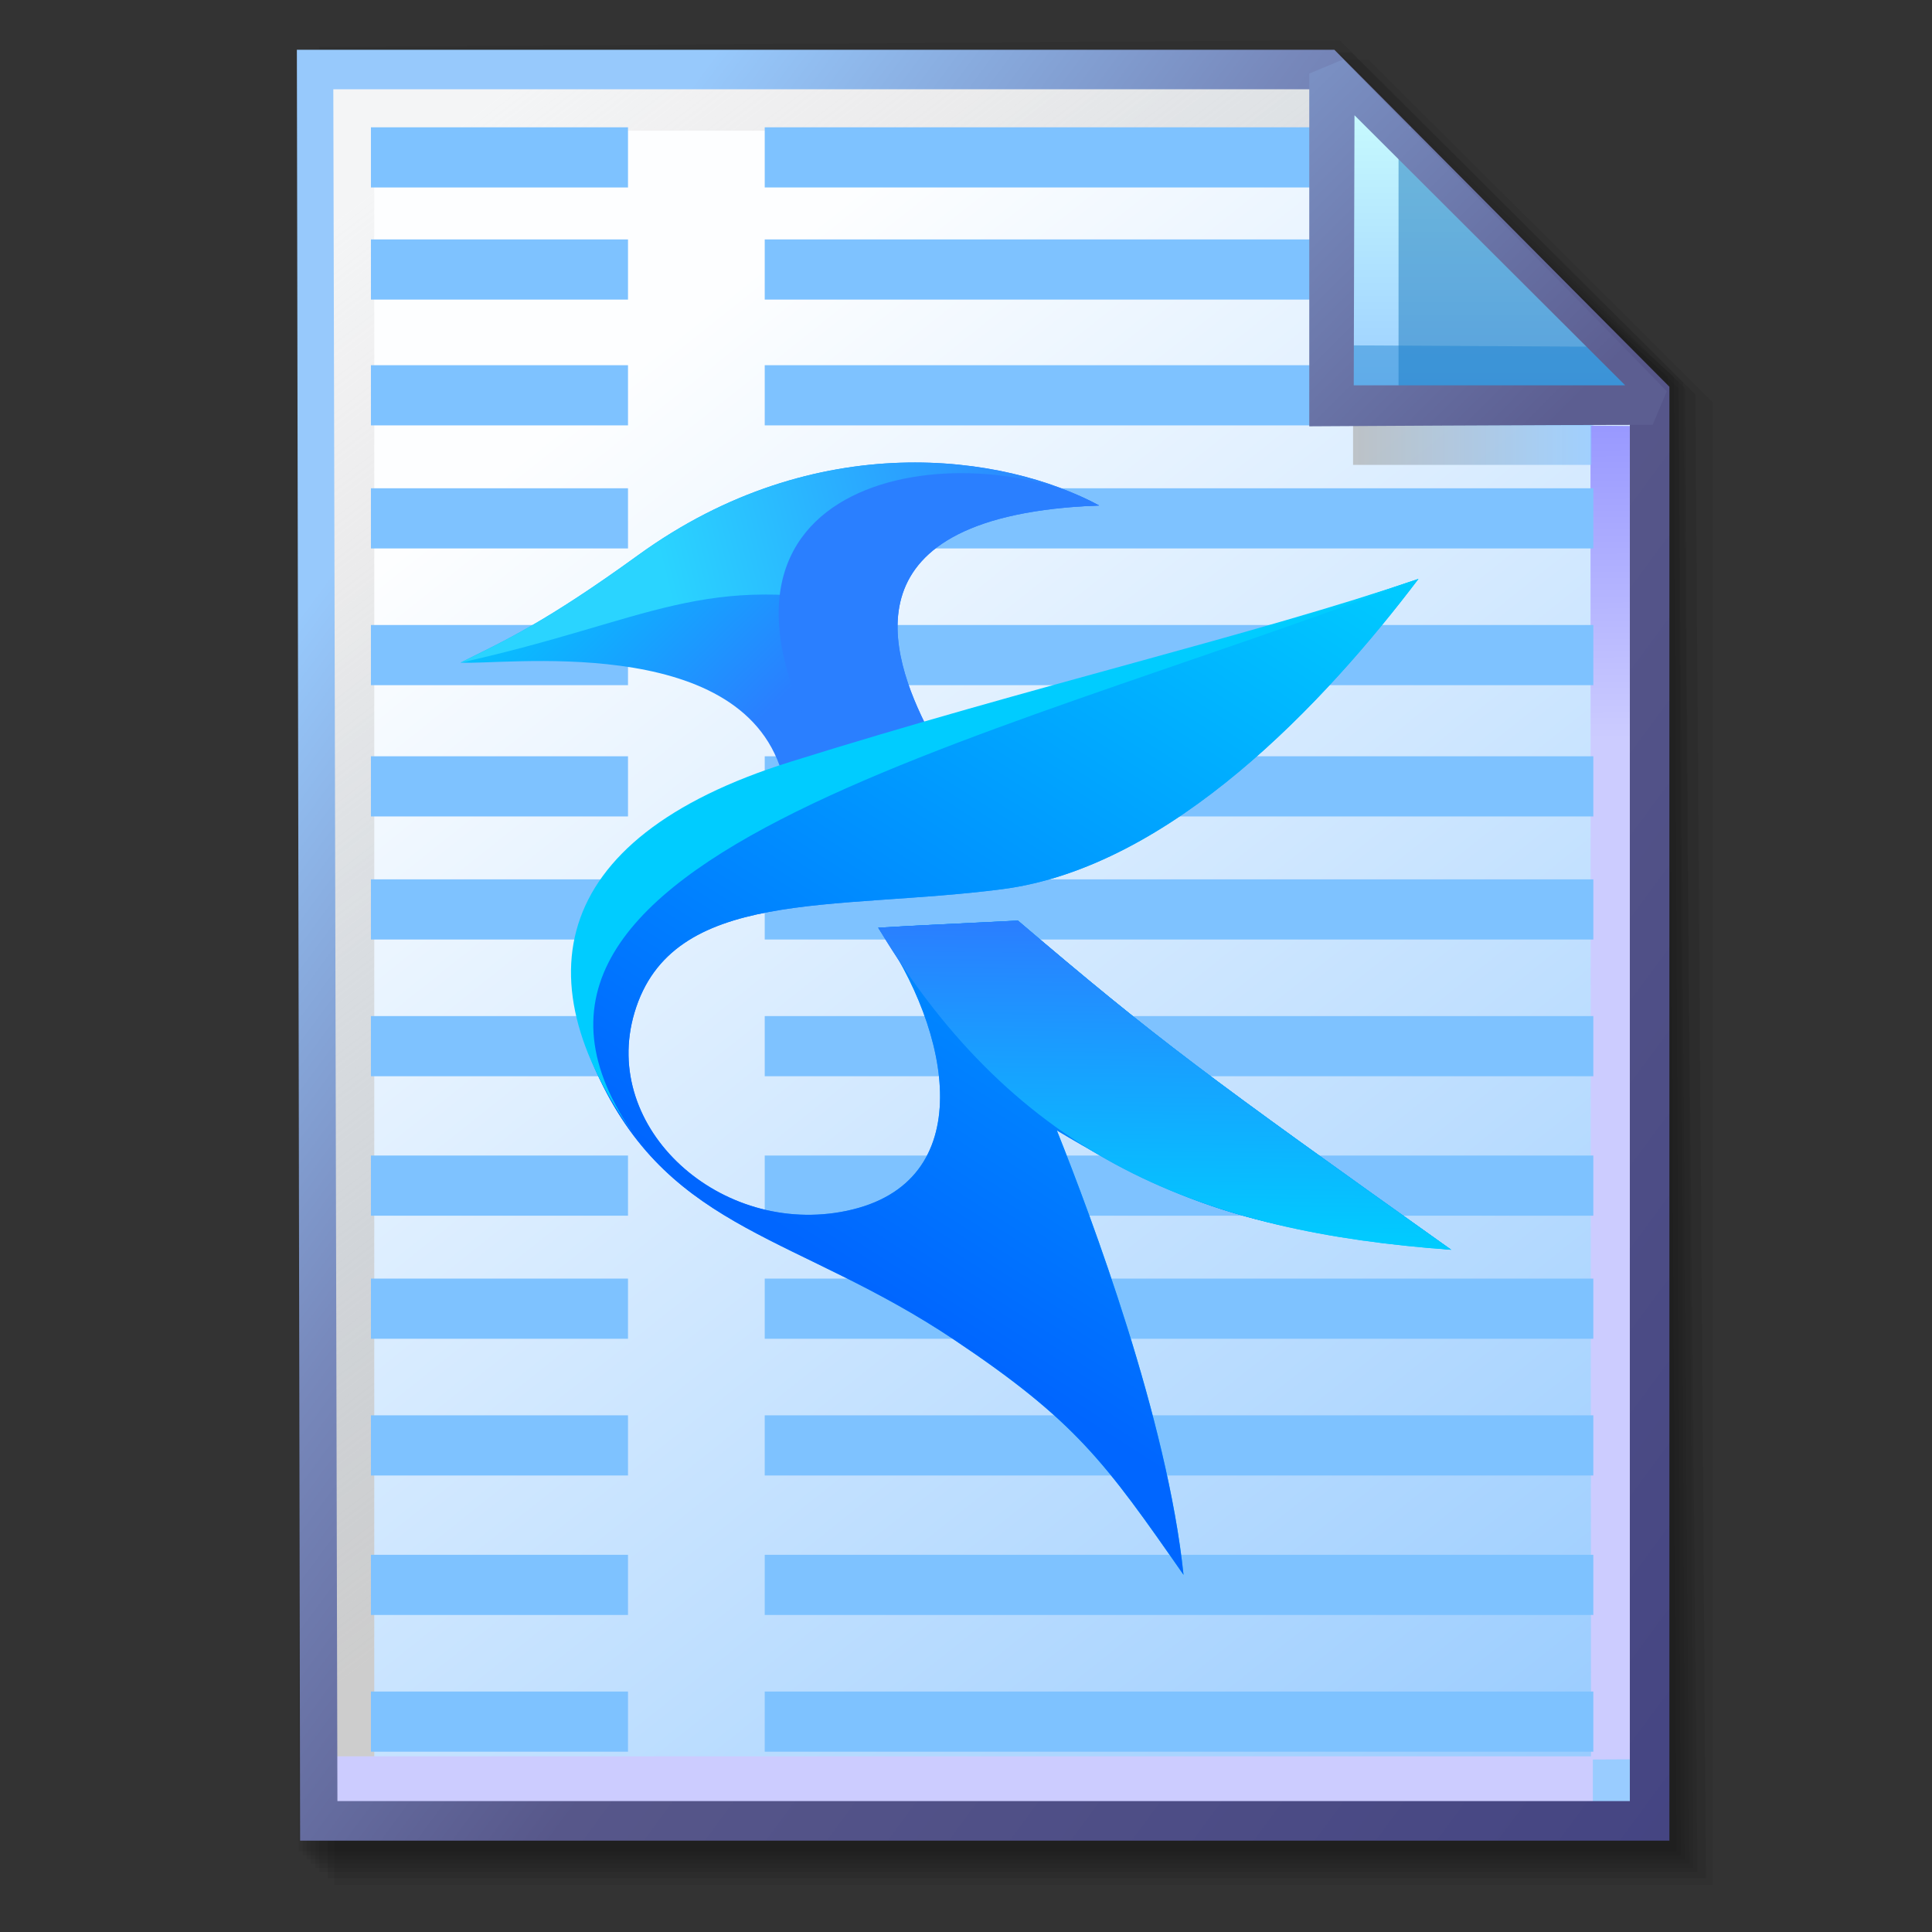 <?xml version="1.0" encoding="UTF-8" standalone="no"?>
<!-- Created with Inkscape (http://www.inkscape.org/) -->

<svg
   width="256mm"
   height="256mm"
   viewBox="0 0 256 256"
   version="1.1"
   id="svg1"
   inkscape:version="1.3.2 (091e20ef0f, 2023-11-25)"
   xml:space="preserve"
   sodipodi:docname="text-x-katefilelist-01.svg"
   xmlns:inkscape="http://www.inkscape.org/namespaces/inkscape"
   xmlns:sodipodi="http://sodipodi.sourceforge.net/DTD/sodipodi-0.dtd"
   xmlns:xlink="http://www.w3.org/1999/xlink"
   xmlns="http://www.w3.org/2000/svg"
   xmlns:svg="http://www.w3.org/2000/svg"
   xmlns:rdf="http://www.w3.org/1999/02/22-rdf-syntax-ns#"
   xmlns:cc="http://creativecommons.org/ns#"
   xmlns:dc="http://purl.org/dc/elements/1.1/"><rect x="0" y="0" width="256" height="256" fill="#333333" stroke="none"/><defs
     id="defs1"><linearGradient
       id="linearGradient26"
       inkscape:collect="always"><stop
         style="stop-color:#7b91c4;stop-opacity:1;"
         offset="0"
         id="stop26" /><stop
         style="stop-color:#5c5e91;stop-opacity:1"
         offset="1"
         id="stop27" /></linearGradient><linearGradient
       id="linearGradient24"
       inkscape:collect="always"><stop
         style="stop-color:#c7fafe;stop-opacity:1;"
         offset="0"
         id="stop24" /><stop
         style="stop-color:#9acdff;stop-opacity:1"
         offset="1"
         id="stop25" /></linearGradient><linearGradient
       id="linearGradient22"
       inkscape:collect="always"><stop
         style="stop-color:#adaeae;stop-opacity:0.825;"
         offset="0"
         id="stop22" /><stop
         style="stop-color:#8ac5fe;stop-opacity:0.836;"
         offset="1"
         id="stop23" /></linearGradient><linearGradient
       id="linearGradient18"
       inkscape:collect="always"><stop
         style="stop-color:#9797ff;stop-opacity:1;"
         offset="0"
         id="stop18" /><stop
         style="stop-color:#ccccff;stop-opacity:1;"
         offset="0.3"
         id="stop20" /><stop
         style="stop-color:#ccccff;stop-opacity:1;"
         offset="1"
         id="stop19" /></linearGradient><linearGradient
       id="linearGradient16"
       inkscape:collect="always"><stop
         style="stop-color:#cdcdcd;stop-opacity:0.175;"
         offset="0"
         id="stop16" /><stop
         style="stop-color:#cdcdcd;stop-opacity:1;"
         offset="1"
         id="stop17" /></linearGradient><linearGradient
       id="linearGradient12"
       inkscape:collect="always"><stop
         style="stop-color:#fdfeff;stop-opacity:1;"
         offset="0"
         id="stop13" /><stop
         style="stop-color:#99ccff;stop-opacity:1;"
         offset="1"
         id="stop14" /></linearGradient><linearGradient
       id="linearGradient9"
       inkscape:collect="always"><stop
         style="stop-color:#97c9fc;stop-opacity:1;"
         offset="0"
         id="stop9" /><stop
         style="stop-color:#7788bb;stop-opacity:1"
         offset="0.25"
         id="stop12" /><stop
         style="stop-color:#57578a;stop-opacity:1"
         offset="0.5"
         id="stop11" /><stop
         style="stop-color:#444482;stop-opacity:1;"
         offset="1"
         id="stop10" /></linearGradient><linearGradient
       inkscape:collect="always"
       xlink:href="#linearGradient9"
       id="linearGradient10"
       x1="31.622"
       y1="100.24"
       x2="221.195"
       y2="240.29"
       gradientUnits="userSpaceOnUse" /><linearGradient
       inkscape:collect="always"
       xlink:href="#linearGradient12"
       id="linearGradient14"
       x1="73.583"
       y1="62.021"
       x2="207.03"
       y2="229.599"
       gradientUnits="userSpaceOnUse" /><linearGradient
       inkscape:collect="always"
       xlink:href="#linearGradient16"
       id="linearGradient17"
       x1="57.531"
       y1="26.421"
       x2="147.132"
       y2="144.341"
       gradientUnits="userSpaceOnUse" /><linearGradient
       inkscape:collect="always"
       xlink:href="#linearGradient18"
       id="linearGradient19"
       x1="209.825"
       y1="58.536"
       x2="210.583"
       y2="194.577"
       gradientUnits="userSpaceOnUse" /><linearGradient
       inkscape:collect="always"
       xlink:href="#linearGradient22"
       id="linearGradient23"
       x1="177.192"
       y1="58.991"
       x2="207.32"
       y2="58.991"
       gradientUnits="userSpaceOnUse" /><linearGradient
       inkscape:collect="always"
       xlink:href="#linearGradient24"
       id="linearGradient25"
       x1="176.32"
       y1="20.127"
       x2="176.32"
       y2="56.696"
       gradientUnits="userSpaceOnUse" /><linearGradient
       inkscape:collect="always"
       xlink:href="#linearGradient26"
       id="linearGradient27"
       x1="172.597"
       y1="13.512"
       x2="210.544"
       y2="51.286"
       gradientUnits="userSpaceOnUse" /><linearGradient
       gradientUnits="userSpaceOnUse"
       y2="109.045"
       x2="64.928"
       y1="105.11"
       x1="61.163"
       id="linearGradient938"
       xlink:href="#linearGradient936"
       inkscape:collect="always" /><linearGradient
       id="linearGradient936"
       inkscape:collect="always"><stop
         id="stop932"
         offset="0"
         style="stop-color:#00ccff;stop-opacity:1" /><stop
         id="stop934"
         offset="1"
         style="stop-color:#2a7fff;stop-opacity:1" /></linearGradient><linearGradient
       gradientUnits="userSpaceOnUse"
       y2="112.004"
       x2="64.372"
       y1="115.715"
       x1="77.167"
       id="linearGradient854"
       xlink:href="#linearGradient936"
       inkscape:collect="always" /><linearGradient
       y2="117.913"
       x2="75.819"
       y1="113.065"
       x1="68.707"
       gradientUnits="userSpaceOnUse"
       id="linearGradient908"
       xlink:href="#a"
       inkscape:collect="always" /><linearGradient
       id="a"><stop
         stop-color="#2a7fff"
         offset="0"
         id="stop3-7" /><stop
         stop-color="#0cf"
         offset="1"
         id="stop4-8" /></linearGradient><linearGradient
       y2="120.358"
       x2="68.67"
       y1="106.368"
       x1="77.401"
       gradientUnits="userSpaceOnUse"
       id="linearGradient930"
       xlink:href="#linearGradient964"
       inkscape:collect="always" /><linearGradient
       inkscape:collect="always"
       id="linearGradient964"><stop
         style="stop-color:#00ccff;stop-opacity:1"
         offset="0"
         id="stop960" /><stop
         style="stop-color:#0066ff;stop-opacity:1"
         offset="1"
         id="stop962" /></linearGradient><linearGradient
       gradientUnits="userSpaceOnUse"
       y2="118.555"
       x2="68.164"
       y1="112.732"
       x1="68.229"
       id="linearGradient900"
       xlink:href="#a"
       inkscape:collect="always" /><linearGradient
       y2="104.89"
       x2="71.136"
       y1="106.865"
       x1="63.367"
       gradientUnits="userSpaceOnUse"
       id="linearGradient942"
       xlink:href="#linearGradient948"
       inkscape:collect="always" /><linearGradient
       inkscape:collect="always"
       id="linearGradient948"><stop
         style="stop-color:#2ad4ff;stop-opacity:1"
         offset="0"
         id="stop944" /><stop
         style="stop-color:#2a7fff;stop-opacity:1"
         offset="1"
         id="stop946" /></linearGradient><linearGradient
       inkscape:collect="always"
       xlink:href="#linearGradient993"
       id="linearGradient995"
       x1="66.951"
       y1="104.461"
       x2="66.336"
       y2="109.668"
       gradientUnits="userSpaceOnUse" /><linearGradient
       inkscape:collect="always"
       id="linearGradient993"><stop
         style="stop-color:#2a7fff;stop-opacity:1"
         offset="0"
         id="stop989" /><stop
         style="stop-color:#2a7fff;stop-opacity:1"
         offset="1"
         id="stop991" /></linearGradient><linearGradient
       gradientUnits="userSpaceOnUse"
       y2="107.314"
       x2="77.488"
       y1="115.883"
       x1="62.961"
       id="linearGradient890"
       xlink:href="#linearGradient888"
       inkscape:collect="always" /><linearGradient
       id="linearGradient888"
       inkscape:collect="always"><stop
         id="stop884"
         offset="0"
         style="stop-color:#00ccff;stop-opacity:1" /><stop
         id="stop886"
         offset="1"
         style="stop-color:#00ccff;stop-opacity:1" /></linearGradient></defs><sodipodi:namedview
     id="base"
     pagecolor="#ffffff"
     bordercolor="#000000"
     borderopacity="0.3"
     inkscape:pageopacity="0.0"
     inkscape:pageshadow="2"
     inkscape:zoom="0.98994949"
     inkscape:cx="505.07627"
     inkscape:cy="476.792"
     inkscape:document-units="mm"
     inkscape:showpageshadow="2"
     inkscape:pagecheckerboard="0"
     inkscape:deskcolor="#d1d1d1"
     inkscape:current-layer="g28"
     showguides="true" /><g
     id="g28"
     transform="matrix(1.048,0,0,1.048,-6.407,-6.138)"><g
       id="g7"
       inkscape:label="shadow"
       style="display:inline"><path
         id="rect1"
         style="fill:#000000;fill-opacity:0.06;stroke-width:3.728;stroke-linecap:square"
         d="M 48.381,13.418 H 179.161 l 43.467,43.278 V 244.173 H 48.381 Z"
         sodipodi:nodetypes="cccccc" /><path
         id="path1"
         style="fill:#000000;fill-opacity:0.075;stroke-width:3.728;stroke-linecap:square"
         d="m 47.563,12.6 129.443,-0.134 43.467,43.278 1.336,187.61 H 47.563 Z"
         sodipodi:nodetypes="cccccc" /><path
         id="path2"
         style="fill:#000000;fill-opacity:0.06;stroke-width:3.728;stroke-linecap:square"
         d="m 46.494,11.793 128.976,-0.869 43.467,43.278 1.804,188.345 H 46.494 Z"
         sodipodi:nodetypes="cccccc" /><path
         id="path3"
         style="fill:#000000;fill-opacity:0.06;stroke-width:3.728;stroke-linecap:square"
         d="m 45.965,12.333 129.778,0.468 43.467,42.209 1.002,187.008 H 45.965 Z"
         sodipodi:nodetypes="cccccc" /><path
         id="path4"
         style="fill:#000000;fill-opacity:0.06;stroke-width:3.728;stroke-linecap:square"
         d="m 45.436,12.338 129.443,0.935 43.467,41.675 1.336,186.541 H 45.436 Z"
         sodipodi:nodetypes="cccccc" /><path
         id="path5"
         style="fill:#000000;fill-opacity:0.06;stroke-width:3.728;stroke-linecap:square"
         d="M 44.906,12.745 174.884,13.413 218.352,54.152 219.153,240.96 H 44.906 Z"
         sodipodi:nodetypes="cccccc" /><path
         id="path6"
         style="fill:#000000;fill-opacity:0.06;stroke-width:3.728;stroke-linecap:square"
         d="m 44.377,15.022 129.911,0.535 43.467,37.933 0.869,186.942 H 44.377 Z"
         sodipodi:nodetypes="cccccc" /><path
         id="path7"
         style="fill:#000000;fill-opacity:0.06;stroke-width:3.728;stroke-linecap:square"
         d="m 43.848,13.424 129.711,1.069 43.467,39.002 1.069,186.407 H 43.848 Z"
         sodipodi:nodetypes="cccccc" /></g><g
       id="g14"
       style="display:inline"><path
         style="color:#000000;fill:url(#linearGradient14);stroke-linecap:square;-inkscape-stroke:none"
         d="M 46.154,14.648 H 173.783 l 40.903,41.14 V 236.079 H 46.555 Z"
         id="path15"
         inkscape:label="headbgground" /><path
         id="rect16"
         style="display:inline;fill:url(#linearGradient17);fill-opacity:1;stroke-width:5;stroke-linecap:square"
         d="M 45.436,14.165 H 176.703 l 0.204,8.221 H 53.434 V 235.98 h -7.998 z"
         sodipodi:nodetypes="ccccccc" /><path
         id="rect17"
         style="fill:url(#linearGradient19);stroke-width:5;stroke-linecap:square"
         d="M 47.058,227.92 H 207.275 l -0.067,-168.246 7.317,0.067 0.067,168.547 -7.083,0.033 v 7.348 H 47.058 Z"
         sodipodi:nodetypes="ccccccccc" /><path
         style="color:#000000;fill:url(#linearGradient10);stroke-linecap:square;-inkscape-stroke:none"
         d="M 43.648,12.148 44.059,238.58 H 217.186 V 54.758 L 174.822,12.148 Z m 4.609,5 H 172.744 l 39.441,39.672 V 233.58 H 48.775 Z"
         id="path16"
         inkscape:label="headframe"
         sodipodi:nodetypes="cccccccccccc" /></g><g
       id="g1"><g
         id="g38"
         transform="matrix(1.029,0,0,1.029,10.139,-4.325)"
         style="clip-rule:nonzero;display:inline;fill:#000000;fill-rule:nonzero;stroke:none;stroke-width:0;stroke-miterlimit:4"><g
           id="g1-8"
           style="stroke:none"><path
             id="rect1-6"
             style="fill:#7ec2ff;fill-rule:evenodd;stroke:none;stroke-width:0.515;stroke-linecap:round;stroke-linejoin:round;stroke-miterlimit:2.1"
             d="M 41.666,25.537 H 73.252 v 7.392 H 41.666 Z"
             sodipodi:nodetypes="ccccc" /><path
             id="path1-0"
             style="fill:#7ec2ff;fill-rule:evenodd;stroke:none;stroke-width:0.816;stroke-linecap:round;stroke-linejoin:round;stroke-miterlimit:2.1"
             d="m 90.053,25.537 h 79.3 v 7.392 H 90.053 Z"
             sodipodi:nodetypes="ccccc" /></g><g
           id="g7-4"
           transform="translate(0,13.777)"
           style="stroke:none"><path
             id="path5-6"
             style="fill:#7ec2ff;fill-rule:evenodd;stroke:none;stroke-width:0.515;stroke-linecap:round;stroke-linejoin:round;stroke-miterlimit:2.1"
             d="M 41.666,25.537 H 73.252 v 7.392 H 41.666 Z"
             sodipodi:nodetypes="ccccc" /><path
             id="path6-7"
             style="fill:#7ec2ff;fill-rule:evenodd;stroke:none;stroke-width:0.816;stroke-linecap:round;stroke-linejoin:round;stroke-miterlimit:2.1"
             d="m 90.053,25.537 h 79.3 v 7.392 H 90.053 Z"
             sodipodi:nodetypes="ccccc" /></g><g
           id="g8-6"
           transform="translate(0,29.233)"
           style="stroke:none"><path
             id="path7-0"
             style="fill:#7ec2ff;fill-rule:evenodd;stroke:none;stroke-width:0.515;stroke-linecap:round;stroke-linejoin:round;stroke-miterlimit:2.1"
             d="M 41.666,25.537 H 73.252 v 7.392 H 41.666 Z"
             sodipodi:nodetypes="ccccc" /><path
             id="path8-9"
             style="fill:#7ec2ff;fill-rule:evenodd;stroke:none;stroke-width:0.925;stroke-linecap:round;stroke-linejoin:round;stroke-miterlimit:2.1"
             d="M 90.053,25.537 H 191.866 v 7.392 H 90.053 Z"
             sodipodi:nodetypes="ccccc" /></g><g
           id="g10"
           transform="translate(0,44.354)"
           style="stroke:none"><path
             id="path9"
             style="fill:#7ec2ff;fill-rule:evenodd;stroke:none;stroke-width:0.515;stroke-linecap:round;stroke-linejoin:round;stroke-miterlimit:2.1"
             d="M 41.666,25.537 H 73.252 v 7.392 H 41.666 Z"
             sodipodi:nodetypes="ccccc" /><path
             id="path10"
             style="fill:#7ec2ff;fill-rule:evenodd;stroke:none;stroke-width:0.925;stroke-linecap:round;stroke-linejoin:round;stroke-miterlimit:2.1"
             d="M 90.053,25.537 H 191.866 v 7.392 H 90.053 Z"
             sodipodi:nodetypes="ccccc" /></g><g
           id="g12"
           transform="translate(0,61.155)"
           style="stroke:none"><path
             id="path11"
             style="fill:#7ec2ff;fill-rule:evenodd;stroke:none;stroke-width:0.515;stroke-linecap:round;stroke-linejoin:round;stroke-miterlimit:2.1"
             d="M 41.666,25.537 H 73.252 v 7.392 H 41.666 Z"
             sodipodi:nodetypes="ccccc" /><path
             id="path12"
             style="fill:#7ec2ff;fill-rule:evenodd;stroke:none;stroke-width:0.925;stroke-linecap:round;stroke-linejoin:round;stroke-miterlimit:2.1"
             d="M 90.053,25.537 H 191.866 v 7.392 H 90.053 Z"
             sodipodi:nodetypes="ccccc" /></g><g
           id="g14-9"
           transform="translate(0,77.284)"
           style="stroke:none"><path
             id="path13-7"
             style="fill:#7ec2ff;fill-rule:evenodd;stroke:none;stroke-width:0.515;stroke-linecap:round;stroke-linejoin:round;stroke-miterlimit:2.1"
             d="M 41.666,25.537 H 73.252 v 7.392 H 41.666 Z"
             sodipodi:nodetypes="ccccc" /><path
             id="path14"
             style="fill:#7ec2ff;fill-rule:evenodd;stroke:none;stroke-width:0.925;stroke-linecap:round;stroke-linejoin:round;stroke-miterlimit:2.1"
             d="M 90.053,25.537 H 191.866 v 7.392 H 90.053 Z"
             sodipodi:nodetypes="ccccc" /></g><g
           id="g17"
           transform="translate(0,92.405)"
           style="stroke:none"><path
             id="path16-3"
             style="fill:#7ec2ff;fill-rule:evenodd;stroke:none;stroke-width:0.515;stroke-linecap:round;stroke-linejoin:round;stroke-miterlimit:2.1"
             d="M 41.666,25.537 H 73.252 v 7.392 H 41.666 Z"
             sodipodi:nodetypes="ccccc" /><path
             id="path17"
             style="fill:#7ec2ff;fill-rule:evenodd;stroke:none;stroke-width:0.925;stroke-linecap:round;stroke-linejoin:round;stroke-miterlimit:2.1"
             d="M 90.053,25.537 H 191.866 v 7.392 H 90.053 Z"
             sodipodi:nodetypes="ccccc" /></g><g
           id="g22"
           transform="translate(0,109.206)"
           style="stroke:none"><path
             id="path20"
             style="fill:#7ec2ff;fill-rule:evenodd;stroke:none;stroke-width:0.515;stroke-linecap:round;stroke-linejoin:round;stroke-miterlimit:2.1"
             d="M 41.666,25.537 H 73.252 v 7.392 H 41.666 Z"
             sodipodi:nodetypes="ccccc" /><path
             id="path22"
             style="fill:#7ec2ff;fill-rule:evenodd;stroke:none;stroke-width:0.925;stroke-linecap:round;stroke-linejoin:round;stroke-miterlimit:2.1"
             d="M 90.053,25.537 H 191.866 v 7.392 H 90.053 Z"
             sodipodi:nodetypes="ccccc" /></g><g
           id="g26"
           transform="translate(0,126.342)"
           style="stroke:none"><path
             id="path24"
             style="fill:#7ec2ff;fill-rule:evenodd;stroke:none;stroke-width:0.515;stroke-linecap:round;stroke-linejoin:round;stroke-miterlimit:2.1"
             d="M 41.666,25.537 H 73.252 v 7.392 H 41.666 Z"
             sodipodi:nodetypes="ccccc" /><path
             id="path26-1"
             style="fill:#7ec2ff;fill-rule:evenodd;stroke:none;stroke-width:0.925;stroke-linecap:round;stroke-linejoin:round;stroke-miterlimit:2.1"
             d="M 90.053,25.537 H 191.866 v 7.392 H 90.053 Z"
             sodipodi:nodetypes="ccccc" /></g><g
           id="g29"
           transform="translate(0,141.463)"
           style="stroke:none"><path
             id="path27-9"
             style="fill:#7ec2ff;fill-rule:evenodd;stroke:none;stroke-width:0.515;stroke-linecap:round;stroke-linejoin:round;stroke-miterlimit:2.1"
             d="M 41.666,25.537 H 73.252 v 7.392 H 41.666 Z"
             sodipodi:nodetypes="ccccc" /><path
             id="path29"
             style="fill:#7ec2ff;fill-rule:evenodd;stroke:none;stroke-width:0.925;stroke-linecap:round;stroke-linejoin:round;stroke-miterlimit:2.1"
             d="M 90.053,25.537 H 191.866 v 7.392 H 90.053 Z"
             sodipodi:nodetypes="ccccc" /></g><g
           id="g33"
           transform="translate(0,158.264)"
           style="stroke:none"><path
             id="path31"
             style="fill:#7ec2ff;fill-rule:evenodd;stroke:none;stroke-width:0.515;stroke-linecap:round;stroke-linejoin:round;stroke-miterlimit:2.1"
             d="M 41.666,25.537 H 73.252 v 7.392 H 41.666 Z"
             sodipodi:nodetypes="ccccc" /><path
             id="path33"
             style="fill:#7ec2ff;fill-rule:evenodd;stroke:none;stroke-width:0.925;stroke-linecap:round;stroke-linejoin:round;stroke-miterlimit:2.1"
             d="M 90.053,25.537 H 191.866 v 7.392 H 90.053 Z"
             sodipodi:nodetypes="ccccc" /></g><g
           id="g35"
           transform="translate(0,175.401)"
           style="stroke:none"><path
             id="path34"
             style="fill:#7ec2ff;fill-rule:evenodd;stroke:none;stroke-width:0.515;stroke-linecap:round;stroke-linejoin:round;stroke-miterlimit:2.1"
             d="M 41.666,25.537 H 73.252 v 7.392 H 41.666 Z"
             sodipodi:nodetypes="ccccc" /><path
             id="path35"
             style="fill:#7ec2ff;fill-rule:evenodd;stroke:none;stroke-width:0.925;stroke-linecap:round;stroke-linejoin:round;stroke-miterlimit:2.1"
             d="M 90.053,25.537 H 191.866 v 7.392 H 90.053 Z"
             sodipodi:nodetypes="ccccc" /></g><g
           id="g37-5"
           transform="translate(0,192.202)"
           style="stroke:none"><path
             id="path36"
             style="fill:#7ec2ff;fill-rule:evenodd;stroke:none;stroke-width:0.515;stroke-linecap:round;stroke-linejoin:round;stroke-miterlimit:2.1"
             d="M 41.666,25.537 H 73.252 v 7.392 H 41.666 Z"
             sodipodi:nodetypes="ccccc" /><path
             id="path37"
             style="fill:#7ec2ff;fill-rule:evenodd;stroke:none;stroke-width:0.925;stroke-linecap:round;stroke-linejoin:round;stroke-miterlimit:2.1"
             d="M 90.053,25.537 H 191.866 v 7.392 H 90.053 Z"
             sodipodi:nodetypes="ccccc" /></g></g><g
         transform="matrix(6.726,0,0,6.876,-335.133,-652.343)"
         id="g958"
         style="clip-rule:nonzero;display:inline;fill:#000000;fill-rule:nonzero;stroke:#ffffff;stroke-width:0;stroke-miterlimit:4"><path
           inkscape:connector-curvature="0"
           id="path918"
           d="m 65.429,109.919 c -0.795,-2.581 -5.286,-1.955 -6.037,-2.011 0.843,-0.409 1.604,-0.746 3.341,-1.977 3.346,-2.371 6.889,-1.854 8.663,-0.912 -4.85,0.18 -3.926,2.765 -3.212,4.127 -0.909,0.258 -2.343,0.648 -2.756,0.773 z"
           style="fill:url(#linearGradient938);fill-opacity:1;stroke:none;stroke-width:0.065;stroke-linecap:butt;stroke-linejoin:miter;stroke-miterlimit:4;stroke-dasharray:none;stroke-opacity:1" /><path
           style="opacity:1;fill:url(#linearGradient854);fill-opacity:1;stroke:none;stroke-width:0.065;stroke-linecap:butt;stroke-linejoin:miter;stroke-miterlimit:4;stroke-dasharray:none;stroke-opacity:1"
           d="m 77.401,106.368 c -1.747,2.257 -4.651,5.306 -7.829,5.707 -3.178,0.402 -6.208,-0.043 -6.91,2.272 -0.646,2.132 1.627,4.123 3.985,3.643 2.519,-0.513 1.975,-3.305 0.597,-5.207 1.046,-0.059 0.852,-0.043 2.626,-0.131 2.645,2.205 3.522,2.834 8.143,6.052 -3.561,-0.365 -4.857,-0.7 -7.411,-2.194 0.662,1.625 2.076,5.312 2.382,8.173 -1.473,-2.071 -2.032,-2.832 -4.315,-4.325 -2.924,-1.913 -5.293,-1.978 -6.664,-4.797 -1.368,-2.813 0.443,-4.839 3.683,-5.717 4.63,-1.254 8.619,-2.443 11.712,-3.475 z"
           id="path997"
           inkscape:connector-curvature="0"
           sodipodi:nodetypes="cssscccccsssc" /><path
           style="opacity:1;fill:url(#linearGradient908);fill-opacity:1;stroke:none;stroke-width:0.065;stroke-linecap:butt;stroke-linejoin:miter;stroke-miterlimit:4;stroke-dasharray:none;stroke-opacity:1"
           d="m 67.245,112.784 c 1.046,-0.059 0.852,-0.043 2.626,-0.131 2.645,2.205 3.522,2.834 8.143,6.052 -4.645,-0.325 -8.159,-1.665 -10.769,-5.921 z"
           id="path906"
           inkscape:connector-curvature="0"
           sodipodi:nodetypes="cccc" /><path
           sodipodi:nodetypes="cssscccccsssc"
           inkscape:connector-curvature="0"
           id="path926"
           d="m 77.401,106.368 c -1.747,2.257 -4.651,5.306 -7.829,5.707 -3.178,0.402 -6.208,-0.043 -6.91,2.272 -0.646,2.132 1.627,4.123 3.985,3.643 2.519,-0.513 1.975,-3.305 0.597,-5.207 1.046,-0.059 0.852,-0.043 2.626,-0.131 2.645,2.205 3.522,2.834 8.143,6.052 -3.561,-0.365 -4.857,-0.7 -7.411,-2.194 0.662,1.625 2.076,5.312 2.382,8.173 -1.473,-2.071 -2.032,-2.832 -4.315,-4.325 -2.924,-1.913 -5.293,-1.978 -6.664,-4.797 -1.368,-2.813 0.443,-4.839 3.683,-5.717 4.63,-1.254 8.619,-2.443 11.712,-3.475 z"
           style="opacity:1;fill:url(#linearGradient930);fill-opacity:1;stroke:none;stroke-width:0.065;stroke-linecap:butt;stroke-linejoin:miter;stroke-miterlimit:4;stroke-dasharray:none;stroke-opacity:1" /><path
           sodipodi:nodetypes="cccc"
           inkscape:connector-curvature="0"
           id="path892"
           d="m 67.245,112.784 c 1.046,-0.059 0.852,-0.043 2.626,-0.131 2.645,2.205 3.522,2.834 8.143,6.052 -4.645,-0.325 -8.159,-1.665 -10.769,-5.921 z"
           style="opacity:1;fill:url(#linearGradient900);fill-opacity:1;stroke:none;stroke-width:0.065;stroke-linecap:butt;stroke-linejoin:miter;stroke-miterlimit:4;stroke-dasharray:none;stroke-opacity:1" /><path
           style="fill:url(#linearGradient942);fill-opacity:1;stroke:none;stroke-width:0.065;stroke-linecap:butt;stroke-linejoin:miter;stroke-miterlimit:4;stroke-dasharray:none;stroke-opacity:1"
           d="m 59.392,107.909 c 0.843,-0.409 1.604,-0.746 3.341,-1.977 3.346,-2.371 6.889,-1.854 8.663,-0.912 -4.85,0.18 -4.225,1.126 -4.243,1.867 -3.223,-0.664 -4.163,0.24 -7.761,1.023 z"
           id="path940"
           inkscape:connector-curvature="0"
           sodipodi:nodetypes="ccccc" /><path
           sodipodi:nodetypes="cccc"
           style="fill:url(#linearGradient995);fill-opacity:1;stroke:none;stroke-width:0.065;stroke-linecap:butt;stroke-linejoin:miter;stroke-miterlimit:4;stroke-dasharray:none;stroke-opacity:1"
           d="m 71.397,105.019 c -4.85,0.18 -3.926,2.765 -3.212,4.127 -0.566,0.161 -1.179,0.344 -1.936,0.54 -3.053,-5.321 2.656,-6.013 5.148,-4.667 z"
           id="path979"
           inkscape:connector-curvature="0" /><path
           inkscape:connector-curvature="0"
           id="path880"
           d="m 62.88,116.886 c -2.373,-2.989 -1.935,-5.73 2.712,-7.153 4.586,-1.405 8.716,-2.332 11.809,-3.365 -8.347,3.111 -18.8,5.19 -14.522,10.518 z"
           style="opacity:1;fill:url(#linearGradient890);fill-opacity:1;stroke:none;stroke-width:0.065;stroke-linecap:butt;stroke-linejoin:miter;stroke-miterlimit:4;stroke-dasharray:none;stroke-opacity:1"
           sodipodi:nodetypes="cscc" /></g></g><g
       id="rect23"
       style="display:inline"><rect
         style="display:inline;fill:url(#linearGradient23);fill-opacity:0.834;stroke:none;stroke-width:5;stroke-linecap:square;stroke-dasharray:none;stroke-opacity:1"
         id="rect20"
         width="30.128"
         height="11.286"
         x="177.192"
         y="53.348" /><path
         style="color:#000000;display:inline;fill:url(#linearGradient25);stroke-linecap:square;stroke-linejoin:bevel;-inkscape-stroke:none"
         d="m 174.153,15.119 40.916,41.955 H 174.814 Z"
         id="path25" /><g
         id="g27"><path
           id="rect27"
           style="display:inline;fill:#0a6db5;fill-opacity:0.459;stroke-width:5;stroke-linecap:square;stroke-linejoin:bevel"
           d="m 182.94,23.246 33.073,33.829 -33.073,-0.094 z"
           sodipodi:nodetypes="cccc" /><path
           id="path27"
           style="display:inline;fill:#1882cf;fill-opacity:0.459;stroke-width:5;stroke-linecap:square;stroke-linejoin:bevel"
           d="m 175.286,49.515 34.916,0.189 4.677,7.087 -39.688,-0.472 z"
           sodipodi:nodetypes="ccccc" /></g><path
         style="color:#000000;display:inline;fill:url(#linearGradient27);stroke-linecap:square;stroke-linejoin:bevel;-inkscape-stroke:none"
         d="m 175.941,13.373 -4.289,1.785 6.5e-4,44.601 c 0,0 29.863,-0.185 43.415,-0.185 l 1.789,-4.246 z m 1.429,7.057 34.226,34.144 h -34.32 z"
         id="path26"
         sodipodi:nodetypes="cccccccccc" /></g></g></svg>
